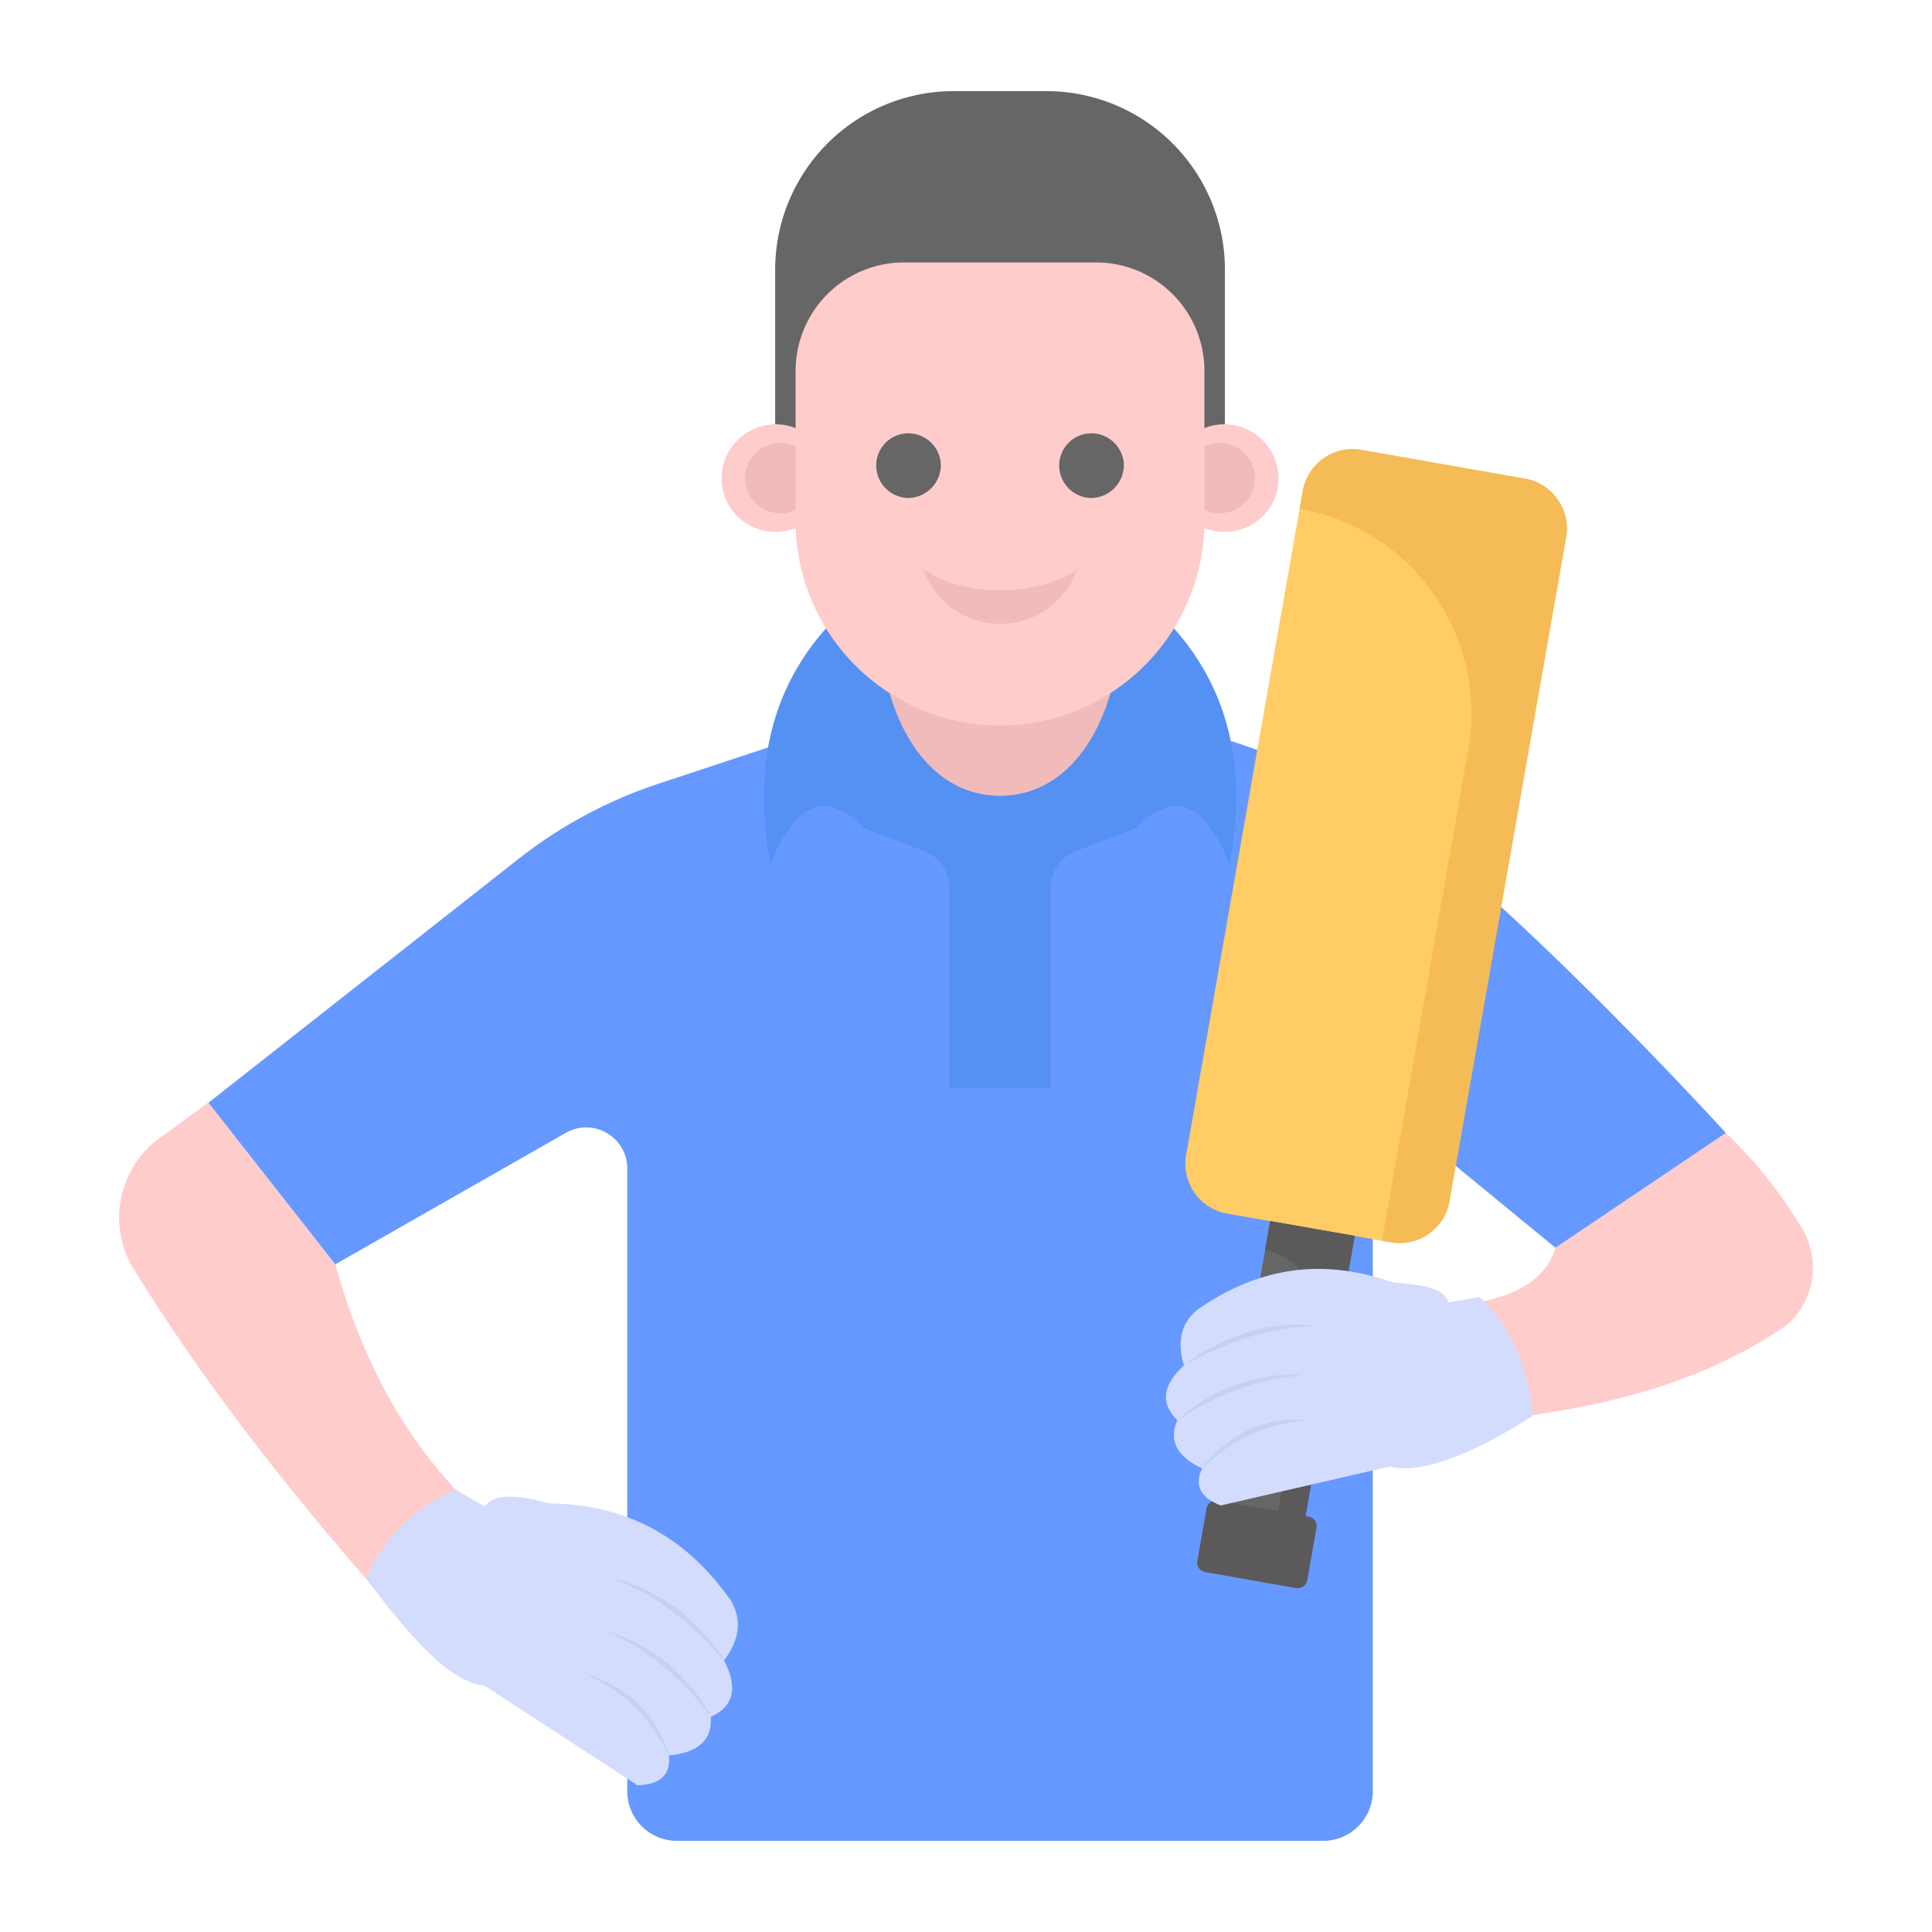 <svg xmlns="http://www.w3.org/2000/svg" version="1.1" xmlns:xlink="http://www.w3.org/1999/xlink" width="512" height="512" x="0" y="0" viewBox="0 0 53 53" style="enable-background:new 0 0 512 512" xml:space="preserve" class=""><g><path fill="#ffcccc" d="M9.205 34.692c.764 2.77 2.08 5.253 4.386 7.22l-2.452 2.636c-2.948-3.274-5.496-6.523-7.47-9.735a2.69 2.69 0 0 1 .698-3.583l1.344-.984z" opacity="1" data-original="#ffcccc" class=""></path><path fill="#6699ff" d="M36.786 21.494c3.38 1.71 10.562 9.588 10.562 9.588l-4.675 3.15-5.013-4.116v19.02c0 .753-.611 1.364-1.365 1.364H18.572a1.365 1.365 0 0 1-1.365-1.365v-17.08c0-.864-.933-1.406-1.684-.978l-6.325 3.607-3.48-4.433 8.55-6.723a12.615 12.615 0 0 1 3.813-2.034l9.36-3.099s7.149 1.989 9.345 3.1z" opacity="1" data-original="#6699ff" class=""></path><path fill="#5591f2" d="M33.735 23.703c-.636-1.541-1.446-2.13-2.575-.985l-1.653.636a1.069 1.069 0 0 0-.683 1v5.5h-2.78v-5.5c0-.444-.271-.841-.684-1l-1.653-.636c-1.128-1.144-1.939-.556-2.574.985-.557-2.987.19-5.387 2.24-7.167h8.12c2.051 1.78 2.798 4.18 2.242 7.167z" opacity="1" data-original="#5591f2" class=""></path><path fill="#ffcccc" d="M47.348 31.082c.894.855 1.544 1.72 2.078 2.6.57.942.327 2.186-.592 2.792-2.294 1.512-4.9 2.16-7.938 2.49l-1.953-3.104c1.915-.016 3.344-.413 3.73-1.629z" opacity="1" data-original="#ffcccc" class=""></path><path fill="#d3dcfd" d="M10.045 43.312c1.121 1.47 2.234 2.822 3.251 2.933l4.188 2.728c.614-.011.918-.272.869-.816.79-.073 1.188-.415 1.147-1.06.673-.302.722-.846.364-1.547.396-.535.515-1.078.192-1.633-1.17-1.678-2.784-2.655-5.006-2.676-1.06-.301-1.55-.206-1.754.087l-.794-.46c-1.228.54-2.02 1.373-2.457 2.444z" opacity="1" data-original="#d3dcfd"></path><g fill="#c4d1f2"><path d="M19.88 45.564c-.34-.553-.802-1.02-1.303-1.436-.53-.373-1.114-.698-1.752-.823.595.247 1.17.533 1.661.942.524.367.954.844 1.393 1.317zM19.508 47.103c-.279-.557-.7-1.031-1.162-1.452-.493-.381-1.036-.715-1.638-.878.551.282 1.09.578 1.542.993.487.373.873.853 1.258 1.337zM18.352 48.165c-.14-.534-.448-1.014-.825-1.422-.411-.373-.896-.679-1.434-.805.489.246.964.512 1.328.911.403.36.673.834.93 1.316z" fill="#c4d1f2" opacity="1" data-original="#c4d1f2"></path></g><path fill="#ffcc66" d="m39.763 32.952 3.199-18.214a1.387 1.387 0 0 0-1.128-1.608l-4.488-.789a1.387 1.387 0 0 0-1.608 1.128l-3.199 18.215a1.387 1.387 0 0 0 1.128 1.608l4.488.788a1.387 1.387 0 0 0 1.608-1.128z" opacity="1" data-original="#ffcc66" class=""></path><path fill="#f4bb56" d="m38.155 34.08-.242-.042 2.368-13.484a5.7 5.7 0 0 0-4.628-6.599l.085-.486a1.39 1.39 0 0 1 1.608-1.128l4.488.789a1.39 1.39 0 0 1 1.128 1.608l-3.199 18.214a1.39 1.39 0 0 1-1.608 1.128z" opacity="1" data-original="#f4bb56" class=""></path><path fill="#666666" d="m33.388 41.799 1.458-8.302 2.32.407-1.458 8.302z" opacity="1" data-original="#666666" class=""></path><g fill="#5b5959"><path d="m34.956 42.075 1.041-5.93a1.595 1.595 0 0 0-1.295-1.847l.14-.8 2.32.408-1.458 8.3z" fill="#5b5959" opacity="1" data-original="#5b5959"></path><path d="m35.862 43.352.253-1.442a.262.262 0 0 0-.213-.304l-2.499-.439a.262.262 0 0 0-.304.213l-.253 1.442a.262.262 0 0 0 .213.304l2.5.439a.262.262 0 0 0 .303-.213z" fill="#5b5959" opacity="1" data-original="#5b5959"></path></g><path fill="#d3dcfd" d="M42.042 38.845c-1.486.948-2.97 1.62-3.916 1.386l-4.64 1.068c-.546-.212-.732-.544-.51-1.016-.683-.323-.927-.76-.679-1.324-.503-.49-.369-.993.18-1.503-.177-.608-.106-1.133.365-1.524 1.596-1.118 3.361-1.463 5.355-.753 1.047.078 1.446.222 1.533.551l.861-.15c.921.885 1.41 2.163 1.45 3.265z" opacity="1" data-original="#d3dcfd"></path><path fill="#c4d1f2" d="M32.478 37.456c.507-.404 1.101-.686 1.713-.906.626-.17 1.285-.277 1.928-.177-.644.03-1.281.103-1.883.32-.618.166-1.184.468-1.758.763zM32.297 38.96c.452-.43 1.01-.732 1.587-.97.594-.19 1.218-.32 1.84-.268-.615.078-1.222.173-1.789.408-.584.186-1.11.505-1.638.83zM32.976 40.283c.313-.454.767-.8 1.26-1.055.514-.211 1.074-.333 1.622-.269-.543.065-1.08.154-1.559.404-.501.202-.917.555-1.323.92z" opacity="1" data-original="#c4d1f2"></path><path fill="#f2bbbb" d="m24.433 14.245-.308 2.953c.07 2.384 1.228 4.632 3.309 4.632 2.08 0 3.239-2.248 3.308-4.632l-.308-2.953z" opacity="1" data-original="#f2bbbb" class=""></path><path fill="#666666" d="M21.265 13.54V7.398A4.899 4.899 0 0 1 26.163 2.5h2.54a4.899 4.899 0 0 1 4.9 4.899v6.14z" opacity="1" data-original="#666666" class=""></path><path fill="#ffcccc" d="M35.072 13.125c0 .819-.666 1.466-1.485 1.466a1.455 1.455 0 0 1-1.466-1.466c0-.819.647-1.485 1.466-1.485s1.485.666 1.485 1.485z" opacity="1" data-original="#ffcccc" class=""></path><path fill="#f2bbbb" d="M34.428 13.122c0 .536-.436.96-.973.96s-.96-.424-.96-.96c0-.537.423-.974.96-.974s.973.437.973.974z" opacity="1" data-original="#f2bbbb" class=""></path><path fill="#ffcccc" d="M19.795 13.125c0 .819.666 1.466 1.485 1.466.82 0 1.467-.647 1.467-1.466s-.648-1.485-1.467-1.485c-.819 0-1.485.666-1.485 1.485z" opacity="1" data-original="#ffcccc" class=""></path><path fill="#f2bbbb" d="M20.439 13.122c0 .536.437.96.973.96.537 0 .961-.424.961-.96a.964.964 0 0 0-.96-.974.975.975 0 0 0-.974.974z" opacity="1" data-original="#f2bbbb" class=""></path><path fill="#ffcccc" d="M33.04 10.175v4.12a5.607 5.607 0 1 1-11.214 0v-4.12a2.976 2.976 0 0 1 2.976-2.976h5.263a2.976 2.976 0 0 1 2.976 2.976z" opacity="1" data-original="#ffcccc" class=""></path><g fill="#666"><path d="M30.83 12.774a.907.907 0 0 1-.886.887.893.893 0 0 1-.887-.887.88.88 0 0 1 .887-.886c.474 0 .887.391.887.886zM25.81 12.774a.907.907 0 0 1-.887.887.893.893 0 0 1-.886-.887.88.88 0 0 1 .886-.886c.475 0 .887.391.887.886z" fill="#666666" opacity="1" data-original="#666666" class=""></path></g><path fill="#f2bbbb" d="M25.333 15.622c.568.373 1.298.568 2.109.568.795 0 1.54-.195 2.092-.552a2.2 2.2 0 0 1-2.092 1.476 2.22 2.22 0 0 1-2.109-1.492z" opacity="1" data-original="#f2bbbb" class=""></path></g></svg>